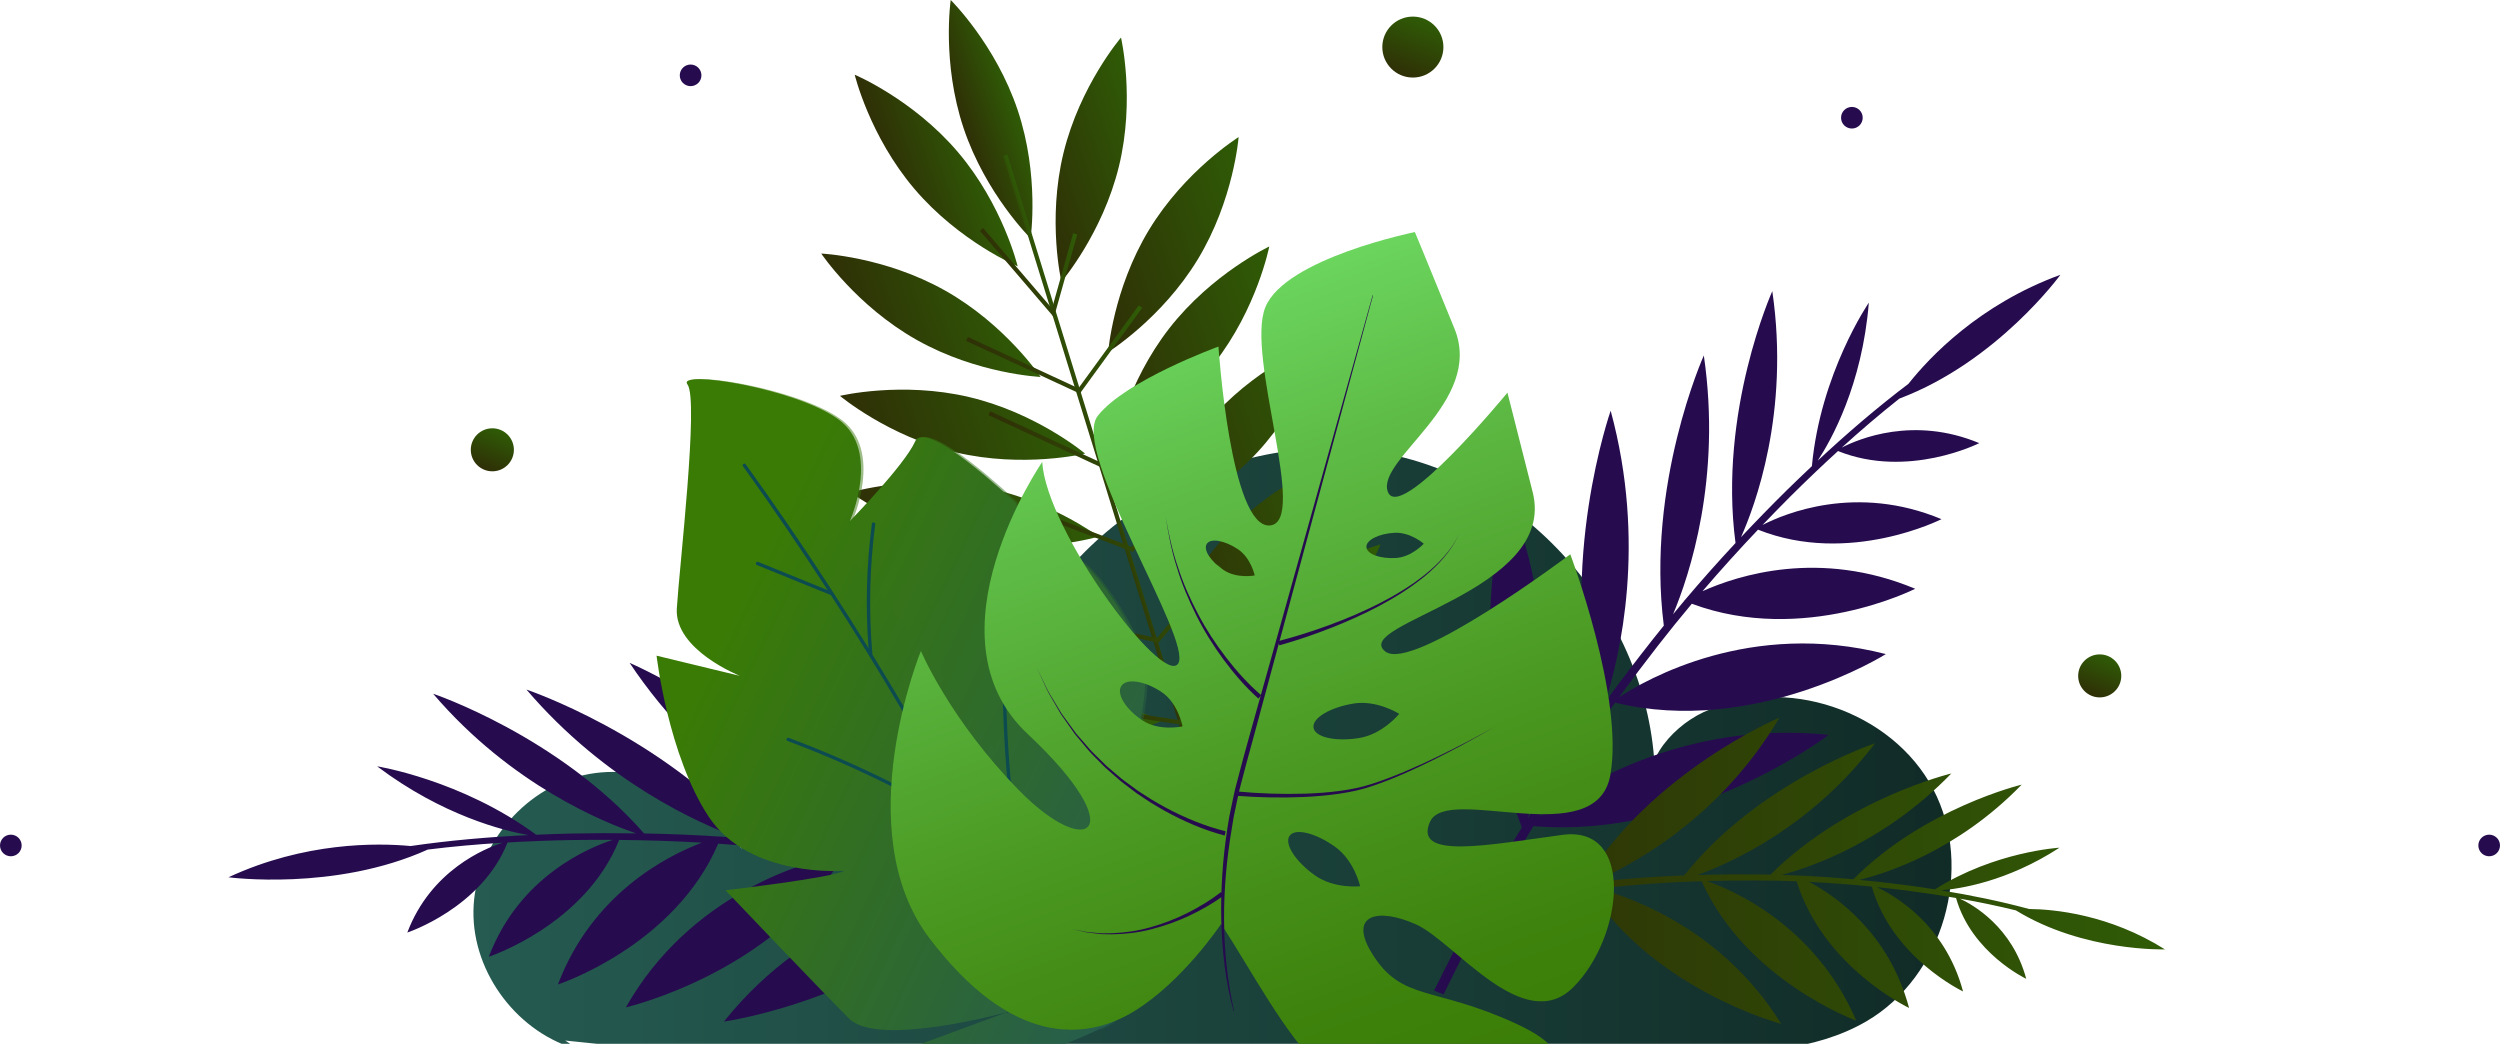<svg width="491" height="205" viewBox="0 0 491 205" fill="none" xmlns="http://www.w3.org/2000/svg">
<path d="M113.816 206.196C101.862 203.097 92.804 191.233 92.985 178.911C93.166 166.589 102.567 154.993 114.606 152.243C126.646 149.493 140.166 155.854 145.7 166.872C139.204 152.235 143.252 133.113 156.269 123.757C169.286 114.402 190.155 117.567 198.431 131.28C208.833 101.908 242.648 82.919 273.209 89.287C303.77 95.655 327.142 126.562 324.893 157.633C321.543 150.876 327.77 143.047 334.613 139.849C350.461 132.44 371.554 139.528 379.682 154.993C387.811 170.459 381.661 191.802 366.542 200.598C356.285 206.565 343.804 206.847 331.933 206.97C299.147 207.309 266.36 207.646 233.574 207.985C192.675 208.407 151.657 208.823 111.002 204.364" fill="url(#paint0_linear)"/>
<path d="M199.874 21.632C204.206 34.558 202.406 46.808 202.406 46.808C202.406 46.808 193.584 38.102 189.253 25.176C184.923 12.25 186.721 0 186.721 0C186.721 0 195.542 8.706 199.874 21.632Z" fill="url(#paint1_linear)"/>
<path d="M188.137 29.875C196.975 40.267 199.871 52.306 199.871 52.306C199.871 52.306 188.436 47.498 179.599 37.106C170.761 26.714 167.865 14.674 167.865 14.674C167.865 14.674 179.3 19.484 188.137 29.875Z" fill="url(#paint2_linear)"/>
<path d="M185.589 57.048C197.488 63.741 204.384 74.033 204.384 74.033C204.384 74.033 191.989 73.475 180.09 66.784C168.191 60.092 161.295 49.799 161.295 49.799C161.295 49.799 173.69 50.356 185.589 57.048Z" fill="url(#paint3_linear)"/>
<path d="M190.326 77.979C203.62 81.109 213.112 89.084 213.112 89.084C213.112 89.084 201.049 91.984 187.755 88.854C174.461 85.723 164.97 77.748 164.97 77.748C164.97 77.748 177.033 74.848 190.326 77.979Z" fill="url(#paint4_linear)"/>
<path d="M192.413 95.542C205.859 97.939 215.775 105.381 215.775 105.381C215.775 105.381 203.89 108.938 190.443 106.542C176.997 104.146 167.081 96.704 167.081 96.704C167.081 96.704 178.966 93.147 192.413 95.542Z" fill="url(#paint5_linear)"/>
<path d="M199.865 113.917C213.154 117.071 222.63 125.063 222.63 125.063C222.63 125.063 210.561 127.942 197.273 124.788C183.985 121.634 174.509 113.642 174.509 113.642C174.509 113.642 186.577 110.763 199.865 113.917Z" fill="url(#paint6_linear)"/>
<path d="M203.445 135.271C217.096 135.716 227.981 141.662 227.981 141.662C227.981 141.662 216.73 146.885 203.079 146.44C189.428 145.994 178.543 140.048 178.543 140.048C178.543 140.048 189.792 134.825 203.445 135.271Z" fill="url(#paint7_linear)"/>
<path d="M219.756 32.677C216.525 45.919 208.464 55.333 208.464 55.333C208.464 55.333 205.643 43.276 208.873 30.034C212.104 16.791 220.164 7.377 220.164 7.377C220.164 7.377 222.986 19.435 219.756 32.677Z" fill="url(#paint8_linear)"/>
<path d="M235.247 50.93C228.174 62.589 217.649 69.147 217.649 69.147C217.649 69.147 218.594 56.802 225.667 45.142C232.74 33.483 243.265 26.925 243.265 26.925C243.265 26.925 242.32 39.269 235.247 50.93Z" fill="url(#paint9_linear)"/>
<path d="M238.511 71.317C230.119 82.069 218.897 87.355 218.897 87.355C218.897 87.355 221.283 75.205 229.674 64.451C238.065 53.698 249.287 48.412 249.287 48.412C249.287 48.412 246.902 60.564 238.511 71.317Z" fill="url(#paint10_linear)"/>
<path d="M246.967 88.809C237.706 98.828 226.084 103.162 226.084 103.162C226.084 103.162 229.475 91.252 238.734 81.233C247.993 71.214 259.617 66.88 259.617 66.88C259.617 66.88 256.226 78.791 246.967 88.809Z" fill="url(#paint11_linear)"/>
<path d="M252.328 109.337C242.142 118.416 230.152 121.609 230.152 121.609C230.152 121.609 234.68 110.082 244.867 101.003C255.054 91.923 267.044 88.731 267.044 88.731C267.044 88.731 262.515 100.258 252.328 109.337Z" fill="url(#paint12_linear)"/>
<path d="M256.415 127.53C246.228 136.609 234.239 139.802 234.239 139.802C234.239 139.802 238.767 128.275 248.954 119.196C259.141 110.116 271.13 106.923 271.13 106.923C271.13 106.923 266.602 118.451 256.415 127.53Z" fill="url(#paint13_linear)"/>
<path d="M239.558 165.362L238.759 165.608L197.032 30.593L197.832 30.347L239.558 165.362Z" fill="url(#paint14_linear)"/>
<path d="M206.997 62.308L192.456 45.333L193.092 44.792L206.616 60.578L210.76 45.835L211.566 46.06L206.997 62.308Z" fill="url(#paint15_linear)"/>
<path d="M212.079 77.301L189.751 66.949L190.103 66.193L211.806 76.255L223.647 59.978L224.324 60.469L212.079 77.301Z" fill="url(#paint16_linear)"/>
<path d="M216.466 91.886L194.137 81.535L194.49 80.778L216.193 90.84L228.034 74.563L228.711 75.054L216.466 91.886Z" fill="url(#paint17_linear)"/>
<path d="M222.516 108.401L199.76 99.739L200.059 98.959L222.236 107.402L233.637 92.745L234.298 93.257L222.516 108.401Z" fill="url(#paint18_linear)"/>
<path d="M227.525 126.255L210.994 122.605L211.175 121.791L227.208 125.331L239.241 110.926L239.883 111.46L227.525 126.255Z" fill="url(#paint19_linear)"/>
<path d="M231.911 142.328L215.253 139.751L215.382 138.927L231.588 141.435L243.481 128.058L244.107 128.611L231.911 142.328Z" fill="url(#paint20_linear)"/>
<path d="M295.906 96.178C307.727 125.516 302.357 152.118 300.085 160.619L301.234 158.775C305.016 152.559 309.053 146.534 313.253 140.662C305.805 110.614 316.336 80.667 316.336 80.667C323.41 106.669 318.18 128.765 315.269 137.86C318.286 133.729 321.379 129.673 324.52 125.683C325.264 124.737 326.018 123.805 326.772 122.871C323.242 95.134 334.631 69.813 334.631 69.813C338.17 94.005 331.782 113.041 328.596 120.634C329.322 119.753 330.048 118.869 330.782 117.999C330.769 117.993 330.755 117.988 330.741 117.982C330.741 117.982 330.787 117.954 330.853 117.914C334.112 114.055 337.452 110.301 340.855 106.646C337.44 80.839 348.079 57.182 348.079 57.182C351.578 81.098 344.589 99.576 341.934 105.502C344.905 102.342 347.919 99.249 350.971 96.235C352.589 94.649 354.22 93.09 355.858 91.546C357.547 73.29 367.039 59.439 367.039 59.439C365.734 75.641 359.621 86.489 356.999 90.475C362.78 85.085 368.71 80.001 374.825 75.373C378.919 70.205 388.687 59.795 404.666 53.967C404.666 53.967 392.288 71.03 373.032 78.287C369.202 81.319 365.432 84.545 361.723 87.906C364.999 86.217 375.831 81.638 388.726 87.031C388.726 87.031 374.748 94.117 360.983 88.586C357.83 91.466 354.721 94.432 351.664 97.471C349.814 99.321 347.983 101.203 346.162 103.104C350.45 100.897 364.554 94.958 381.308 101.964C381.308 101.964 363.166 111.171 345.276 104.026C341.56 107.94 337.918 111.967 334.366 116.113C341.292 112.992 357.389 107.791 376.146 115.635C376.146 115.635 354.22 126.763 332.276 118.576C329.999 121.293 327.76 124.056 325.57 126.875C322.999 130.179 320.468 133.533 317.982 136.93C323.298 133.439 343.884 121.637 370.383 128.463C370.383 128.463 344.619 144.673 317.201 137.999C312.089 145.037 307.199 152.286 302.683 159.806L302.372 160.312C309.106 155.178 330.269 141.315 359.144 144.339C359.144 144.339 332.273 164.894 301.179 162.251L300.041 164.099C299.606 164.818 299.148 165.523 298.731 166.253L297.506 168.462L292.605 177.294C290.907 180.204 289.504 183.267 287.991 186.271L283.511 195.314L281.641 194.568L286.224 185.442C287.772 182.412 289.21 179.326 290.943 176.391L295.95 167.492L297.201 165.267C297.627 164.532 298.093 163.821 298.538 163.097L298.895 162.524C286.661 130.865 295.906 96.178 295.906 96.178Z" fill="#260C4F"/>
<path d="M349.467 140.957C337.317 161.614 318.849 170.722 312.691 173.302L314.331 173.135C319.816 172.518 325.305 172.143 330.777 171.935C345.378 153.566 368.245 145.993 368.245 145.993C355.901 162.266 340.206 169.372 333.394 171.844C337.273 171.734 341.142 171.705 344.994 171.737C345.906 171.744 346.816 171.763 347.727 171.781C362.753 156.825 383.24 151.909 383.24 151.909C370.347 165.23 355.953 170.226 349.916 171.837C350.782 171.863 351.649 171.888 352.512 171.924C352.51 171.913 352.505 171.902 352.503 171.891C352.503 171.891 352.541 171.905 352.596 171.927C356.423 172.088 360.225 172.347 363.997 172.69C377.918 158.694 397.056 154.103 397.056 154.103C384.309 167.271 369.974 171.649 365.184 172.807C368.458 173.12 371.711 173.489 374.936 173.919C376.638 174.151 378.329 174.405 380.016 174.672C391.765 167.227 404.481 166.489 404.481 166.489C394.144 173.21 384.796 174.58 381.187 174.858C387.102 175.819 392.902 177.011 398.514 178.525C403.513 178.581 414.293 179.602 425.195 186.46C425.195 186.46 409.211 186.958 395.934 178.803C392.339 177.916 388.655 177.155 384.918 176.494C387.451 177.67 395.218 182.029 397.951 192.239C397.951 192.239 387.22 187.16 384.167 176.366C380.979 175.814 377.756 175.328 374.515 174.907C372.547 174.658 370.568 174.434 368.583 174.226C371.895 175.769 381.995 181.454 385.544 194.719C385.544 194.719 371.611 188.133 367.618 174.123C363.548 173.714 359.441 173.401 355.305 173.195C360.386 175.891 370.967 183.11 374.942 197.962C374.942 197.962 358.103 190.001 352.859 173.086C350.172 172.981 347.475 172.922 344.767 172.919C341.593 172.912 338.405 172.951 335.213 173.038C339.772 174.601 356.397 181.447 364.568 200.457C364.568 200.457 342.898 192.556 334.209 173.066C327.613 173.269 320.995 173.7 314.386 174.483L313.938 174.531C320.141 176.181 338.27 182.419 349.827 201.088C349.827 201.088 325.035 194.537 312.221 174.715L310.584 174.891C309.95 174.963 309.316 175.016 308.683 175.105L306.789 175.395L299.214 176.553C296.68 176.886 294.189 177.465 291.684 177.951L284.177 179.46L283.759 177.995L291.363 176.51C293.901 176.033 296.421 175.464 298.986 175.141L306.65 174.012L308.566 173.731C309.206 173.645 309.847 173.595 310.488 173.525L310.998 173.474C324.348 151.492 349.467 140.957 349.467 140.957Z" fill="url(#paint21_linear)"/>
<path d="M148.781 126.545C162.598 153.679 185.877 167.436 193.686 171.458L191.552 171.028C184.425 169.516 177.27 168.304 170.117 167.298C152.853 142.65 123.653 130.186 123.653 130.186C138.172 151.94 158.021 162.849 166.696 166.828C161.623 166.162 156.555 165.599 151.503 165.111C150.305 164.994 149.112 164.894 147.916 164.791C129.745 144.293 103.394 135.429 103.394 135.429C118.935 153.618 137.293 161.747 145.042 164.56C143.904 164.474 142.766 164.386 141.63 164.313C141.636 164.3 141.641 164.286 141.646 164.274C141.646 164.274 141.594 164.286 141.519 164.306C136.486 163.981 131.477 163.781 126.497 163.688C109.678 144.526 85.061 136.246 85.061 136.246C100.425 154.229 118.769 161.587 124.929 163.669C120.606 163.608 116.304 163.619 112.033 163.708C109.779 163.762 107.536 163.844 105.298 163.939C90.658 153.153 74.064 150.504 74.064 150.504C86.928 160.207 99.041 163.173 103.743 164.009C95.893 164.386 88.168 165.062 80.656 166.161C74.096 165.545 59.864 165.331 44.875 172.297C44.875 172.297 65.775 175.097 84.011 166.856C88.814 166.255 93.721 165.821 98.685 165.516C95.246 166.622 84.62 170.933 79.997 183.15C79.997 183.15 94.582 178.354 99.684 165.462C103.92 165.217 108.194 165.058 112.485 164.983C115.09 164.944 117.706 164.939 120.33 164.954C115.834 166.404 102.013 172.032 96.007 187.904C96.007 187.904 114.943 181.687 121.606 164.959C126.983 165.011 132.399 165.186 137.839 165.499C130.902 168.13 116.299 175.585 109.573 193.356C109.573 193.356 132.457 185.842 141.057 165.7C144.59 165.939 148.13 166.235 151.679 166.601C155.843 167.026 160.015 167.51 164.192 168.054C158.056 169.357 135.567 175.526 122.916 197.851C122.916 197.851 152.126 191.071 165.503 168.224C174.128 169.376 182.76 170.814 191.342 172.682L191.925 172.802C183.625 173.989 159.227 179.201 142.174 200.644C142.174 200.644 175.339 195.955 194.158 173.264L196.286 173.706C197.11 173.882 197.937 174.035 198.756 174.23L201.209 174.846L211.021 177.311C214.308 178.067 217.512 179.122 220.747 180.064L230.434 182.952L231.132 181.203L221.316 178.332C218.038 177.397 214.794 176.349 211.464 175.601L201.533 173.163L199.051 172.554C198.222 172.361 197.385 172.211 196.553 172.038L195.89 171.904C180.63 142.971 148.781 126.545 148.781 126.545Z" fill="#260C4F"/>
<path d="M218.3 200.89C217.303 201.713 186.601 216.676 176.736 206.548L197.857 198.763C197.857 198.763 172.516 205.787 166.783 200.073C161.051 194.357 142.489 174.85 142.489 174.85C142.489 174.85 163.53 172.402 165.819 171.024C165.819 171.024 147.233 172.51 139.224 160.45C131.215 148.39 128.949 128.774 128.949 128.774L145.321 132.738C145.321 132.738 132.429 127.653 132.927 119.499C133.424 111.346 137.278 78.481 135.02 75.506C132.761 72.531 156.456 76.28 164.758 82.437C173.061 88.594 166.917 102.334 166.917 102.334C166.917 102.334 177.642 91.383 179.727 86.708C181.81 82.033 198.515 97.926 199.493 98.749C200.47 99.572 201.531 126.653 199.604 130.061C197.676 133.469 211.444 115.295 211.205 110.807C210.966 106.318 225.225 124.254 224.973 133.337C224.723 142.419 219.862 160.493 219.862 160.493C219.862 160.493 230.835 153.534 232.203 146.486C233.57 139.437 250.538 174.281 218.3 200.89Z" fill="url(#paint22_linear)"/>
<path opacity="0.49" d="M232.689 146.476C231.321 153.523 220.348 160.482 220.348 160.482C220.348 160.482 225.209 142.41 225.459 133.326C225.71 124.244 211.451 106.307 211.691 110.796C211.932 115.285 198.163 133.458 200.09 130.051C202.018 126.643 200.956 99.562 199.979 98.739C199.001 97.916 182.296 82.024 180.213 86.698C178.129 91.374 167.403 102.325 167.403 102.325C167.403 102.325 173.547 88.583 165.245 82.426C158.014 77.064 139.115 73.53 135.847 74.672L135.506 75.495C135.506 75.495 218.425 156.11 216.232 202.202C217.703 201.508 218.628 201.013 218.788 200.881C251.024 174.273 234.058 139.428 232.689 146.476Z" fill="url(#paint23_linear)"/>
<path d="M197.624 127.25C197.632 126.821 196.967 126.877 196.959 127.301C196.537 148.628 198.806 169.677 204.581 190.189C194.673 169.046 183.573 148.46 171.345 128.563C171.345 128.549 171.346 128.535 171.345 128.52C170.604 120.011 170.786 111.46 171.896 102.991C171.951 102.568 171.295 102.446 171.239 102.871C170.177 110.981 169.956 119.17 170.58 127.324C167.911 123.004 165.195 118.712 162.419 114.459C157.279 106.581 151.956 98.824 146.464 91.187C146.214 90.84 145.668 91.221 145.919 91.571C151.655 99.549 157.197 107.663 162.549 115.901C158.004 114.055 153.459 112.209 148.914 110.364C148.518 110.203 148.233 110.804 148.631 110.966C153.444 112.921 158.257 114.875 163.072 116.83C163.106 116.844 163.138 116.851 163.172 116.854C172.609 131.441 181.43 146.423 189.606 161.751C178.607 155.058 166.996 149.418 154.929 144.913C154.53 144.764 154.243 145.366 154.645 145.516C167.038 150.142 178.951 155.963 190.213 162.894C192.657 167.5 195.049 172.132 197.376 176.799C201.53 185.13 205.491 193.556 209.268 202.064C209.44 202.453 210.069 202.23 209.895 201.837C208.72 199.188 207.518 196.552 206.306 193.919C206.322 193.863 206.328 193.8 206.307 193.731C199.733 172.083 197.177 149.824 197.624 127.25Z" fill="#0C4B4F"/>
<path d="M248.517 60.328C244.587 69.931 257.121 102.615 249.396 103.202C241.671 103.789 239.305 68.066 239.305 68.066C239.305 68.066 221.042 74.7 215.598 81.674C210.153 88.649 234.385 125.813 231.382 130.335C228.38 134.857 205.486 104.271 204.693 90.733C204.693 90.733 181.233 124.838 201.833 144.149C222.432 163.459 213.779 169.125 200.169 155.249C186.558 141.372 180.866 127.848 180.866 127.848C180.866 127.848 166.456 163.056 182.538 184.26C198.62 205.463 213.129 204.481 222.724 198.624C232.318 192.766 239.824 181.461 239.824 181.461C252.697 201.357 262.569 225.776 290.249 217.233C302.184 213.551 313.97 208.515 297.741 201.04C281.511 193.564 275.301 196.779 269.43 187.206C264.806 179.666 270.535 178.177 278.083 181.539C285.632 184.903 299.257 203.668 309.028 193.861C318.8 184.055 321.185 162.045 306.868 163.967C292.549 165.889 277.481 168.942 280.852 161.41C284.223 153.878 313.475 167.521 316.258 152.28C319.041 137.04 308.405 108.862 308.405 108.862C308.405 108.862 277.446 132.128 272.085 127.961C265.096 122.527 305.975 116.203 301.019 96.659C296.062 77.116 296.062 77.116 296.062 77.116C296.062 77.116 274.84 102.941 272.561 96.554C270.28 90.167 291.545 79.01 285.661 64.547C279.777 50.083 277.879 45.576 277.879 45.576C277.879 45.576 252.447 50.726 248.517 60.328ZM262.213 166.314C266.037 169.054 267.13 174.062 267.13 174.062C267.13 174.062 262.025 174.627 258.2 171.887C254.376 169.146 252.175 165.677 253.283 164.138C254.39 162.599 258.388 163.573 262.213 166.314ZM265.838 138.176C270.486 137.424 274.804 140.201 274.804 140.201C274.804 140.201 271.587 144.197 266.94 144.95C262.292 145.702 258.278 144.796 257.974 142.925C257.669 141.054 261.19 138.929 265.838 138.176ZM228.1 135.891C231.418 138.085 232.251 142.661 232.251 142.661C232.251 142.661 227.704 143.681 224.386 141.487C221.067 139.294 219.208 136.263 220.234 134.717C221.259 133.171 224.782 133.697 228.1 135.891ZM273.849 104.64C276.96 104.457 279.628 106.782 279.628 106.782C279.628 106.782 277.253 109.406 274.142 109.59C271.031 109.773 268.444 108.814 268.362 107.447C268.282 106.08 270.738 104.823 273.849 104.64ZM243.097 107.843C245.695 109.56 246.43 113.018 246.43 113.018C246.43 113.018 242.951 113.693 240.354 111.976C237.756 110.26 236.264 107.941 237.021 106.8C237.779 105.658 240.5 106.126 243.097 107.843Z" fill="url(#paint24_linear)"/>
<path d="M242.284 198.577C240.666 192.76 239.996 186.71 239.86 180.679C239.729 174.641 240.142 168.59 241.068 162.616L241.432 160.378L241.894 158.157C242.208 156.68 242.491 155.193 242.902 153.738C243.649 150.803 244.452 147.901 245.254 145.001L250.124 127.603L269.58 57.997L269.664 58.02L250.788 127.789L246.075 145.234C245.272 148.139 244.473 151.043 243.734 153.946C243.327 155.391 243.048 156.866 242.737 158.332L242.279 160.535L241.919 162.755C239.914 174.559 239.748 186.801 242.367 198.553L242.284 198.577Z" fill="#260C4F"/>
<path d="M240.356 175.869C238.206 177.448 235.924 178.737 233.545 179.861C231.165 180.973 228.683 181.862 226.139 182.503C223.601 183.176 220.973 183.468 218.361 183.501L216.399 183.468L214.45 183.246L213.478 183.129L212.523 182.914L210.613 182.483L212.532 182.861L213.491 183.05L214.464 183.139L216.408 183.305L218.359 183.286C220.952 183.182 223.543 182.821 226.032 182.087C228.527 181.385 230.951 180.441 233.265 179.281C235.568 178.117 237.81 176.761 239.819 175.198L240.356 175.869Z" fill="#260C4F"/>
<path d="M242.996 155.447C247.415 155.864 251.884 156.005 256.332 155.875C258.557 155.805 260.778 155.64 262.981 155.353C265.188 155.067 267.363 154.637 269.477 153.939C273.711 152.573 277.808 150.77 281.833 148.848C285.855 146.913 289.819 144.851 293.707 142.657C289.853 144.915 285.923 147.04 281.928 149.041C277.928 151.029 273.857 152.901 269.609 154.347C267.489 155.085 265.271 155.562 263.054 155.884C260.834 156.209 258.596 156.412 256.357 156.517C251.875 156.72 247.395 156.65 242.91 156.301L242.996 155.447Z" fill="#260C4F"/>
<path d="M240.529 164.105C236.335 162.991 232.398 161.274 228.652 159.194C227.733 158.647 226.792 158.137 225.891 157.559L223.218 155.785L220.664 153.845C219.805 153.209 219.04 152.456 218.225 151.767L217.025 150.709L215.901 149.567C215.167 148.792 214.371 148.076 213.69 147.255L211.634 144.803L211.123 144.189L210.662 143.536L209.742 142.229L208.822 140.923L208.365 140.269L207.964 139.578L206.362 136.815C205.791 135.915 205.393 134.923 204.933 133.964L203.588 131.072L204.981 133.94C205.457 134.889 205.87 135.873 206.456 136.763L208.101 139.491L208.511 140.172L208.98 140.816L209.918 142.102L210.857 143.389L211.326 144.031L211.846 144.633L213.931 147.037C214.622 147.842 215.426 148.541 216.167 149.297L217.3 150.412L218.51 151.443C219.332 152.111 220.101 152.846 220.965 153.462L223.528 155.342L226.205 157.054C227.105 157.611 228.046 158.101 228.964 158.626C232.687 160.619 236.655 162.258 240.714 163.264L240.529 164.105Z" fill="#260C4F"/>
<path d="M247.148 137.2C244.564 134.89 242.345 132.298 240.311 129.551C238.288 126.805 236.472 123.905 234.953 120.855C233.427 117.813 232.095 114.667 231.131 111.408C230.073 108.175 229.457 104.824 228.942 101.474C229.529 104.814 230.213 108.143 231.337 111.343C232.365 114.57 233.757 117.67 235.335 120.658C236.906 123.652 238.768 126.49 240.827 129.164C242.884 131.83 245.166 134.371 247.696 136.537L247.148 137.2Z" fill="#260C4F"/>
<path d="M251.054 125.91C254.447 125.041 257.814 123.958 261.117 122.745C264.423 121.529 267.667 120.144 270.81 118.557C273.943 116.956 276.982 115.143 279.742 112.955C282.481 110.765 284.983 108.163 286.529 104.973C285.049 108.194 282.586 110.864 279.879 113.122C277.147 115.379 274.128 117.264 271.009 118.939C267.88 120.6 264.645 122.058 261.346 123.347C258.043 124.635 254.699 125.788 251.265 126.743L251.054 125.91Z" fill="#260C4F"/>
<path d="M277.487 15.232C280.8 15.232 283.486 12.552 283.486 9.246C283.486 5.94 280.8 3.259 277.487 3.259C274.173 3.259 271.487 5.94 271.487 9.246C271.487 12.552 274.173 15.232 277.487 15.232Z" fill="url(#paint25_linear)"/>
<path d="M363.709 25.244C364.884 25.244 365.836 24.294 365.836 23.123C365.836 21.951 364.884 21.001 363.709 21.001C362.535 21.001 361.583 21.951 361.583 23.123C361.583 24.294 362.535 25.244 363.709 25.244Z" fill="#260C4F"/>
<path d="M135.634 16.919C136.809 16.919 137.761 15.969 137.761 14.797C137.761 13.626 136.809 12.675 135.634 12.675C134.46 12.675 133.508 13.626 133.508 14.797C133.508 15.969 134.46 16.919 135.634 16.919Z" fill="#260C4F"/>
<path d="M2.127 168.172C3.302 168.172 4.254 167.222 4.254 166.05C4.254 164.878 3.302 163.928 2.127 163.928C0.953 163.928 0.001 164.878 0.001 166.05C0.001 167.222 0.953 168.172 2.127 168.172Z" fill="#260C4F"/>
<path d="M488.872 168.171C490.047 168.171 490.999 167.221 490.999 166.05C490.999 164.878 490.047 163.928 488.872 163.928C487.698 163.928 486.746 164.878 486.746 166.05C486.746 167.221 487.698 168.171 488.872 168.171Z" fill="#260C4F"/>
<path d="M412.386 136.97C414.724 136.97 416.619 135.079 416.619 132.746C416.619 130.413 414.724 128.522 412.386 128.522C410.048 128.522 408.152 130.413 408.152 132.746C408.152 135.079 410.048 136.97 412.386 136.97Z" fill="url(#paint26_linear)"/>
<path d="M96.696 92.566C99.034 92.566 100.929 90.675 100.929 88.342C100.929 86.009 99.034 84.118 96.696 84.118C94.358 84.118 92.463 86.009 92.463 88.342C92.463 90.675 94.358 92.566 96.696 92.566Z" fill="url(#paint27_linear)"/>
<defs>
<linearGradient id="paint0_linear" x1="92.983" y1="148.143" x2="383.287" y2="148.143" gradientUnits="userSpaceOnUse">
<stop stop-color="#255B51"/>
<stop offset="1" stop-color="#112B27"/>
</linearGradient>
<linearGradient id="paint1_linear" x1="189.255" y1="25.178" x2="199.872" y2="21.62" gradientUnits="userSpaceOnUse">
<stop stop-color="#2F2F06"/>
<stop offset="0.99" stop-color="#2F5B06"/>
</linearGradient>
<linearGradient id="paint2_linear" x1="175.057" y1="36.433" x2="192.676" y2="30.529" gradientUnits="userSpaceOnUse">
<stop stop-color="#2F2F06"/>
<stop offset="0.99" stop-color="#2F5B06"/>
</linearGradient>
<linearGradient id="paint3_linear" x1="167.115" y1="67.165" x2="198.555" y2="56.63" gradientUnits="userSpaceOnUse">
<stop stop-color="#2F2F06"/>
<stop offset="0.99" stop-color="#2F5B06"/>
</linearGradient>
<linearGradient id="paint4_linear" x1="169.1" y1="90.072" x2="208.967" y2="76.714" gradientUnits="userSpaceOnUse">
<stop stop-color="#2F2F06"/>
<stop offset="0.99" stop-color="#2F5B06"/>
</linearGradient>
<linearGradient id="paint5_linear" x1="170.839" y1="107.915" x2="212.002" y2="94.122" gradientUnits="userSpaceOnUse">
<stop stop-color="#2F2F06"/>
<stop offset="0.99" stop-color="#2F5B06"/>
</linearGradient>
<linearGradient id="paint6_linear" x1="178.651" y1="126.001" x2="218.474" y2="112.657" gradientUnits="userSpaceOnUse">
<stop stop-color="#2F2F06"/>
<stop offset="0.99" stop-color="#2F5B06"/>
</linearGradient>
<linearGradient id="paint7_linear" x1="181.272" y1="148.195" x2="225.233" y2="133.464" gradientUnits="userSpaceOnUse">
<stop stop-color="#2F2F06"/>
<stop offset="0.99" stop-color="#2F5B06"/>
</linearGradient>
<linearGradient id="paint8_linear" x1="201.829" y1="35.525" x2="226.795" y2="27.159" gradientUnits="userSpaceOnUse">
<stop stop-color="#2F2F06"/>
<stop offset="0.99" stop-color="#2F5B06"/>
</linearGradient>
<linearGradient id="paint9_linear" x1="212.577" y1="54.005" x2="248.327" y2="42.025" gradientUnits="userSpaceOnUse">
<stop stop-color="#2F2F06"/>
<stop offset="0.99" stop-color="#2F5B06"/>
</linearGradient>
<linearGradient id="paint10_linear" x1="214.559" y1="74.405" x2="253.613" y2="61.318" gradientUnits="userSpaceOnUse">
<stop stop-color="#2F2F06"/>
<stop offset="0.99" stop-color="#2F5B06"/>
</linearGradient>
<linearGradient id="paint11_linear" x1="222.304" y1="91.88" x2="263.383" y2="78.115" gradientUnits="userSpaceOnUse">
<stop stop-color="#2F2F06"/>
<stop offset="0.99" stop-color="#2F5B06"/>
</linearGradient>
<linearGradient id="paint12_linear" x1="227.055" y1="112.361" x2="270.127" y2="97.928" gradientUnits="userSpaceOnUse">
<stop stop-color="#2F2F06"/>
<stop offset="0.99" stop-color="#2F5B06"/>
</linearGradient>
<linearGradient id="paint13_linear" x1="231.141" y1="130.555" x2="274.213" y2="116.122" gradientUnits="userSpaceOnUse">
<stop stop-color="#2F2F06"/>
<stop offset="0.99" stop-color="#2F5B06"/>
</linearGradient>
<linearGradient id="paint14_linear" x1="216.318" y1="98.641" x2="220.274" y2="97.316" gradientUnits="userSpaceOnUse">
<stop stop-color="#2F2F06"/>
<stop offset="0.99" stop-color="#2F5B06"/>
</linearGradient>
<linearGradient id="paint15_linear" x1="195.698" y1="55.003" x2="212.659" y2="49.32" gradientUnits="userSpaceOnUse">
<stop stop-color="#2F2F06"/>
<stop offset="0.99" stop-color="#2F5B06"/>
</linearGradient>
<linearGradient id="paint16_linear" x1="192.339" y1="74.67" x2="225.374" y2="63.601" gradientUnits="userSpaceOnUse">
<stop stop-color="#2F2F06"/>
<stop offset="0.99" stop-color="#2F5B06"/>
</linearGradient>
<linearGradient id="paint17_linear" x1="196.725" y1="89.255" x2="229.761" y2="78.186" gradientUnits="userSpaceOnUse">
<stop stop-color="#2F2F06"/>
<stop offset="0.99" stop-color="#2F5B06"/>
</linearGradient>
<linearGradient id="paint18_linear" x1="202.109" y1="106.746" x2="235.113" y2="95.686" gradientUnits="userSpaceOnUse">
<stop stop-color="#2F2F06"/>
<stop offset="0.99" stop-color="#2F5B06"/>
</linearGradient>
<linearGradient id="paint19_linear" x1="212.037" y1="125.715" x2="241.367" y2="115.887" gradientUnits="userSpaceOnUse">
<stop stop-color="#2F2F06"/>
<stop offset="0.99" stop-color="#2F5B06"/>
</linearGradient>
<linearGradient id="paint20_linear" x1="216.137" y1="142.39" x2="245.435" y2="132.572" gradientUnits="userSpaceOnUse">
<stop stop-color="#2F2F06"/>
<stop offset="0.99" stop-color="#2F5B06"/>
</linearGradient>
<linearGradient id="paint21_linear" x1="283.756" y1="171.022" x2="425.195" y2="171.022" gradientUnits="userSpaceOnUse">
<stop stop-color="#2F2F06"/>
<stop offset="0.99" stop-color="#2F5B06"/>
</linearGradient>
<linearGradient id="paint22_linear" x1="237.735" y1="173.116" x2="115.903" y2="114.513" gradientUnits="userSpaceOnUse">
<stop stop-color="#255B51"/>
<stop offset="0.801" stop-color="#3A7B05"/>
</linearGradient>
<linearGradient id="paint23_linear" x1="242.726" y1="163.744" x2="121.142" y2="105.261" gradientUnits="userSpaceOnUse">
<stop stop-color="#255B51"/>
<stop offset="0.801" stop-color="#3A7B05"/>
</linearGradient>
<linearGradient id="paint24_linear" x1="215.704" y1="67.133" x2="272.602" y2="223.801" gradientUnits="userSpaceOnUse">
<stop stop-color="#6BD55E"/>
<stop offset="0.188" stop-color="#5FBE48"/>
<stop offset="0.537" stop-color="#4B9A23"/>
<stop offset="0.82" stop-color="#3E830D"/>
<stop offset="1" stop-color="#3A7B05"/>
</linearGradient>
<linearGradient id="paint25_linear" x1="275.239" y1="14.788" x2="279.691" y2="3.669" gradientUnits="userSpaceOnUse">
<stop stop-color="#2F2F06"/>
<stop offset="0.99" stop-color="#2F5B06"/>
</linearGradient>
<linearGradient id="paint26_linear" x1="410.808" y1="136.647" x2="413.948" y2="128.802" gradientUnits="userSpaceOnUse">
<stop stop-color="#2F2F06"/>
<stop offset="0.99" stop-color="#2F5B06"/>
</linearGradient>
<linearGradient id="paint27_linear" x1="95.107" y1="92.261" x2="98.248" y2="84.417" gradientUnits="userSpaceOnUse">
<stop stop-color="#2F2F06"/>
<stop offset="0.99" stop-color="#2F5B06"/>
</linearGradient>
</defs>
</svg>

